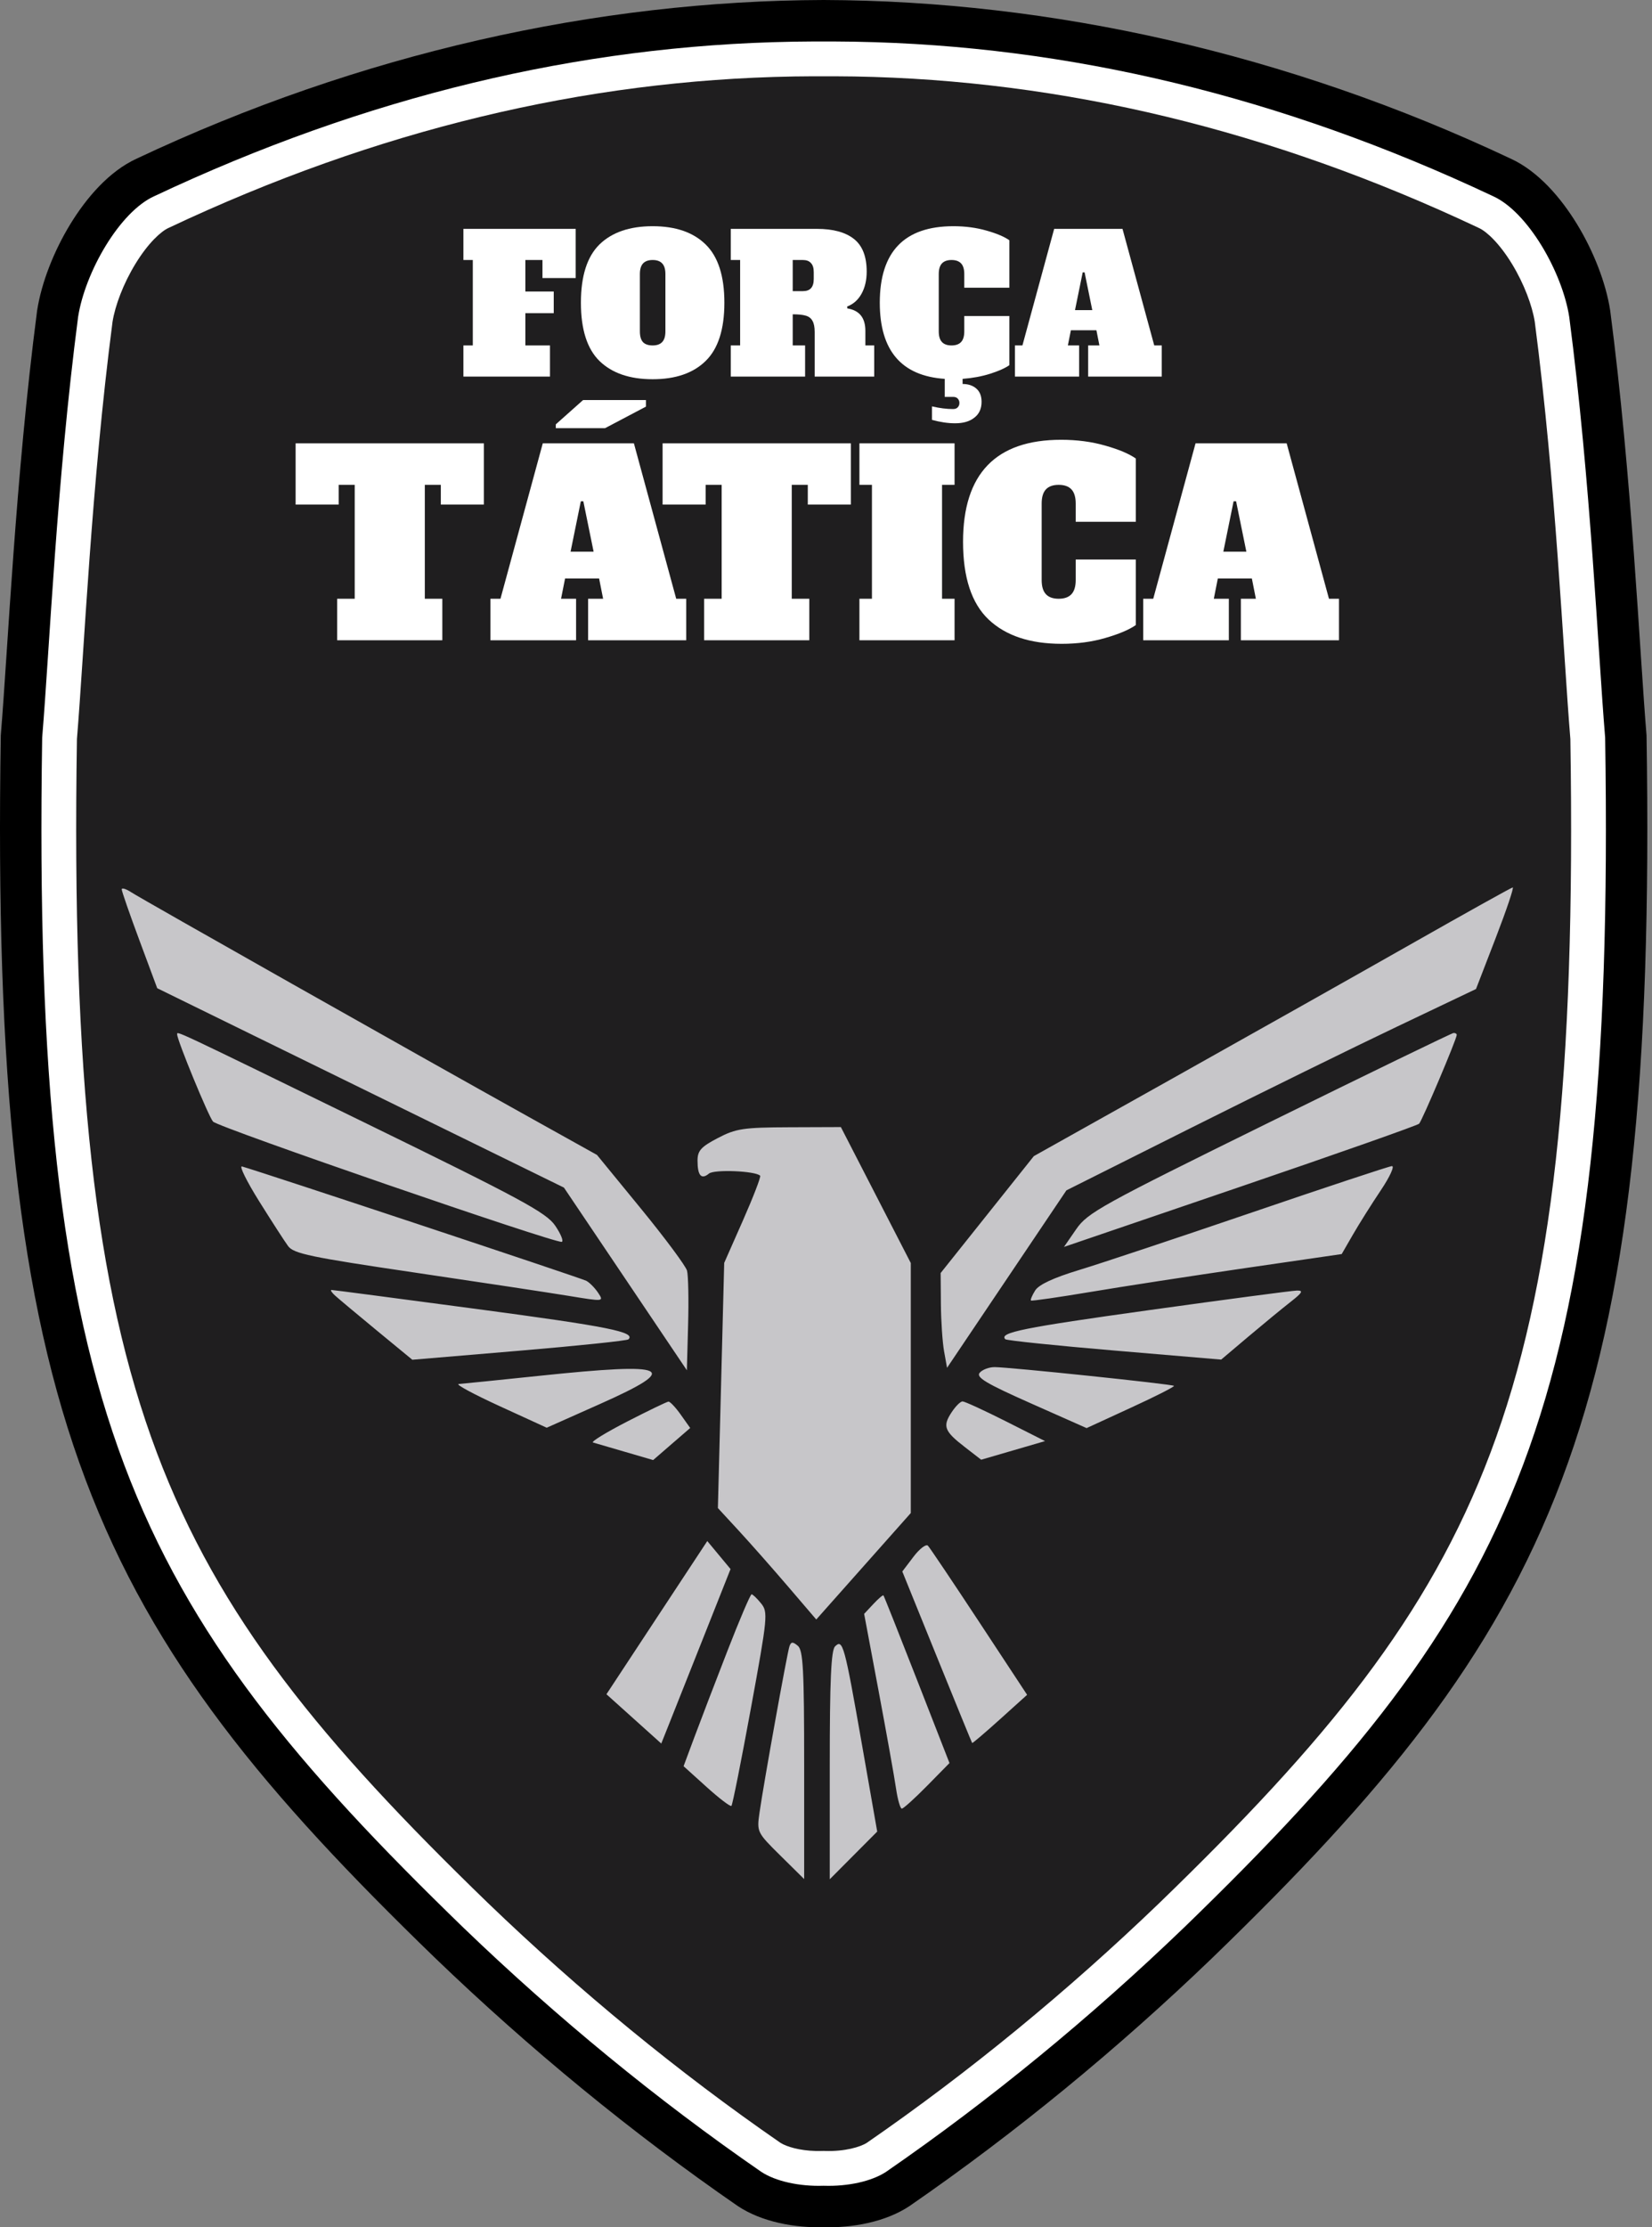 <svg width="95" height="128" viewBox="0 0 95 128" fill="none" xmlns="http://www.w3.org/2000/svg">
<rect x="0" y="0" width="95" height="128" fill="#808080" stroke="none"/>
<path d="M47.365 0C60.411 0.042 74.022 3.057 86.881 9.121C88.462 9.848 89.763 11.369 90.685 12.877C91.633 14.428 92.349 16.244 92.597 17.852C93.846 27.429 94.281 37.395 94.686 42.265C94.998 61.787 93.712 74.683 89.814 85.029C85.9 95.421 79.415 103.132 69.727 112.507C64.278 117.746 58.391 122.581 52.304 126.779C50.925 127.698 49.017 128.04 47.365 127.996C45.714 128.04 43.806 127.699 42.426 126.779C36.34 122.582 30.453 117.747 25.004 112.507C15.317 103.132 8.832 95.422 4.917 85.03C1.019 74.683 -0.267 61.787 0.045 42.265C0.45 37.396 0.885 27.43 2.134 17.853C2.382 16.245 3.098 14.429 4.046 12.877C4.968 11.37 6.269 9.848 7.85 9.121C20.709 3.058 34.32 0.042 47.365 0Z" fill="black"/>
<path d="M47.98 2.384L49.153 2.396L49.16 2.397C61.429 2.611 73.68 5.534 85.848 11.27L85.86 11.274L85.877 11.282L85.888 11.287L85.887 11.288C86.838 11.726 87.829 12.775 88.651 14.119C89.464 15.45 90.045 16.962 90.238 18.198L90.242 18.224C91.475 27.689 91.886 37.318 92.302 42.345L92.305 42.379L92.306 42.412C92.613 61.836 91.314 74.289 87.585 84.19C83.858 94.081 77.681 101.493 68.07 110.794L68.067 110.796C62.711 115.946 56.943 120.683 50.973 124.801L50.964 124.807L50.955 124.814C50.12 125.362 48.761 125.658 47.388 125.614H47.379L47.366 125.613L47.354 125.614H47.344C45.969 125.658 44.605 125.361 43.771 124.81L43.762 124.804L43.754 124.798C37.786 120.68 32.02 115.946 26.665 110.797L26.662 110.794C17.051 101.493 10.873 94.081 7.147 84.19C3.417 74.289 2.118 61.836 2.425 42.412L2.426 42.379L2.429 42.346C2.845 37.319 3.257 27.689 4.49 18.224L4.494 18.198C4.687 16.962 5.268 15.45 6.081 14.12C6.906 12.77 7.903 11.715 8.858 11.281L8.863 11.279L8.867 11.277C21.041 5.537 33.298 2.611 45.573 2.397L45.58 2.396L46.752 2.384H47.98Z" fill="white"/>
<path d="M47.959 4.384L49.124 4.395C61.096 4.603 73.076 7.457 85.012 13.086L85.028 13.094L85.036 13.097L85.039 13.099L85.046 13.102C85.468 13.293 86.204 13.95 86.945 15.162C87.644 16.307 88.112 17.567 88.259 18.495C89.481 27.878 89.882 37.326 90.306 42.477C90.611 61.824 89.303 73.956 85.713 83.484C82.146 92.955 76.225 100.118 66.678 109.356C61.401 114.43 55.722 119.093 49.85 123.145C49.474 123.388 48.574 123.651 47.451 123.615L47.407 123.613L47.366 123.612L47.325 123.613L47.281 123.615C46.289 123.647 45.473 123.446 45.037 123.232L44.873 123.141C39.004 119.09 33.326 114.427 28.05 109.354C18.505 100.117 12.586 92.954 9.019 83.484C5.43 73.956 4.12 61.825 4.424 42.477C4.849 37.327 5.249 27.879 6.471 18.495C6.619 17.567 7.088 16.308 7.788 15.163C8.529 13.95 9.265 13.294 9.686 13.102L9.693 13.099L9.7 13.096L9.71 13.091L9.709 13.09H9.712L9.72 13.086C21.657 7.457 33.637 4.604 45.608 4.396L45.607 4.395L46.773 4.384H47.959Z" fill="#1F1E1F"/>
<path fill-rule="evenodd" clip-rule="evenodd" d="M7 51.112C7 51.218 7.459 52.54 8.021 54.049L9.041 56.792L20.735 62.521L32.429 68.25L35.964 73.499L39.499 78.749L39.57 76.133C39.61 74.694 39.581 73.295 39.508 73.024C39.434 72.753 38.239 71.146 36.852 69.452L34.33 66.373L30.415 64.193C23.902 60.568 8.141 51.666 7.552 51.281C7.248 51.082 7 51.006 7 51.112ZM81.196 54.226C78.093 55.987 71.931 59.456 67.504 61.935L59.452 66.442L56.773 69.8L54.093 73.159L54.107 74.939C54.115 75.918 54.198 77.144 54.291 77.663L54.461 78.607L57.893 73.508L61.325 68.409L68.562 64.784C72.543 62.791 77.843 60.187 80.34 58.999L84.879 56.838L86.011 53.907C86.633 52.295 87.074 50.987 86.99 51C86.906 51.013 84.299 52.465 81.196 54.226ZM10.189 59.453C10.189 59.786 12 64.183 12.251 64.458C12.552 64.79 31.971 71.48 32.306 71.368C32.42 71.329 32.249 70.911 31.926 70.437C31.415 69.688 29.978 68.912 20.987 64.525C9.723 59.03 10.189 59.248 10.189 59.453ZM72.998 64.499C63.321 69.261 62.544 69.691 61.889 70.64L61.185 71.66L71.309 68.207C76.878 66.308 81.512 64.675 81.608 64.579C81.782 64.402 83.771 59.712 83.771 59.476C83.771 59.408 83.689 59.358 83.587 59.365C83.486 59.373 78.721 61.683 72.998 64.499ZM41.277 65.404C40.307 65.911 40.112 66.129 40.112 66.706C40.112 67.562 40.332 67.81 40.769 67.445C41.071 67.194 43.439 67.291 43.713 67.567C43.768 67.622 43.326 68.772 42.73 70.123L41.646 72.577L41.465 79.622L41.283 86.667L42.49 87.975C43.154 88.695 44.426 90.135 45.318 91.177L46.94 93.071L49.658 90.012L52.376 86.953V79.769V72.585L50.365 68.678L48.355 64.772L45.398 64.783C42.744 64.793 42.323 64.857 41.277 65.404ZM14.897 69.027C15.613 70.171 16.363 71.333 16.566 71.61C16.885 72.046 17.846 72.247 23.801 73.126C27.579 73.684 31.584 74.29 32.701 74.473C34.732 74.806 34.732 74.806 34.397 74.298C34.212 74.019 33.905 73.707 33.714 73.606C33.428 73.453 14.949 67.321 13.916 67.036C13.741 66.987 14.182 67.883 14.897 69.027ZM71.998 69.678C67.749 71.128 63.275 72.617 62.056 72.986C60.58 73.434 59.736 73.827 59.526 74.166C59.352 74.445 59.245 74.704 59.288 74.74C59.331 74.777 60.879 74.553 62.727 74.244C64.576 73.933 68.579 73.318 71.622 72.875L77.156 72.07L77.805 70.946C78.162 70.328 78.882 69.184 79.405 68.405C79.928 67.626 80.213 67.001 80.04 67.015C79.866 67.03 76.247 68.228 71.998 69.678ZM19.273 74.459C19.47 74.638 20.549 75.541 21.671 76.465L23.711 78.144L29.858 77.626C33.239 77.341 36.066 77.047 36.141 76.971C36.559 76.551 35.011 76.241 27.503 75.239C22.945 74.631 19.148 74.133 19.064 74.133C18.981 74.133 19.075 74.28 19.273 74.459ZM66.111 75.288C58.837 76.3 57.432 76.583 57.812 76.965C57.883 77.036 60.705 77.329 64.083 77.615L70.225 78.135L71.792 76.811C72.655 76.083 73.744 75.188 74.212 74.822C74.901 74.284 74.97 74.158 74.573 74.168C74.304 74.174 70.496 74.678 66.111 75.288ZM31.037 79.065C28.676 79.311 26.579 79.524 26.377 79.538C26.174 79.551 27.231 80.122 28.724 80.806L31.439 82.05L34.488 80.693C39.219 78.587 38.563 78.277 31.037 79.065ZM56.335 78.895C56.119 79.156 56.712 79.51 59.275 80.647L62.486 82.072L65.039 80.898C66.443 80.254 67.555 79.689 67.511 79.644C67.414 79.546 58.033 78.567 57.194 78.567C56.871 78.567 56.484 78.715 56.335 78.895ZM36.065 81.696C34.851 82.32 33.968 82.862 34.103 82.9C34.238 82.939 35.071 83.182 35.954 83.44L37.56 83.909L38.625 82.987L39.691 82.066L39.149 81.302C38.851 80.882 38.532 80.543 38.44 80.55C38.348 80.557 37.279 81.073 36.065 81.696ZM54.716 81.174C54.196 81.969 54.304 82.25 55.481 83.16L56.423 83.889L58.26 83.354L60.097 82.819L57.836 81.678C56.592 81.051 55.474 80.538 55.352 80.538C55.23 80.538 54.944 80.824 54.716 81.174ZM37.773 92.965L34.874 97.367L36.451 98.784L38.027 100.2L38.436 99.176C38.661 98.612 39.557 96.356 40.428 94.162L42.011 90.173L41.342 89.368L40.673 88.563L37.773 92.965ZM52.528 89.469L51.888 90.312L53.877 95.217C54.971 97.915 55.883 100.143 55.904 100.168C55.925 100.194 56.645 99.581 57.504 98.807L59.065 97.4L56.311 93.218C54.796 90.918 53.469 88.944 53.362 88.831C53.256 88.718 52.88 89.005 52.528 89.469ZM41.827 94.888C41.129 96.683 40.277 98.905 39.934 99.827L39.31 101.502L40.631 102.695C41.357 103.351 42.001 103.841 42.062 103.783C42.122 103.726 42.626 101.202 43.181 98.176C44.145 92.922 44.172 92.649 43.768 92.148C43.535 91.86 43.289 91.623 43.221 91.623C43.152 91.623 42.525 93.092 41.827 94.888ZM50.218 92.187L49.693 92.748L50.524 97.174C50.981 99.609 51.432 102.127 51.525 102.771C51.619 103.414 51.77 103.941 51.86 103.941C51.951 103.941 52.604 103.351 53.313 102.631L54.601 101.321L52.731 96.534C51.703 93.901 50.835 91.719 50.803 91.686C50.77 91.653 50.507 91.878 50.218 92.187ZM45.398 94.613C45.266 94.997 43.912 102.513 43.674 104.187C43.518 105.28 43.535 105.315 44.88 106.642L46.244 107.989V101.437C46.244 95.938 46.185 94.838 45.879 94.582C45.587 94.338 45.491 94.345 45.398 94.613ZM48.02 94.618C47.793 94.847 47.716 96.584 47.716 101.462V108L49.08 106.63L50.445 105.259L49.562 100.227C48.562 94.524 48.465 94.172 48.02 94.618Z" fill="#C7C6C9"/>
<path d="M26.649 21.642V19.852H27.189V14.942H26.649V13.153H33.106V15.979H31.195V14.942H30.212V16.753H31.843V17.997H30.212V19.852H31.627V21.642H26.649Z" fill="white"/>
<path d="M37.531 21.794C36.214 21.794 35.195 21.445 34.475 20.747C33.763 20.049 33.406 18.932 33.406 17.397C33.406 15.862 33.763 14.746 34.475 14.047C35.195 13.349 36.214 13 37.531 13C38.848 13 39.863 13.349 40.576 14.047C41.295 14.746 41.656 15.862 41.656 17.397C41.656 18.932 41.295 20.049 40.576 20.747C39.863 21.445 38.848 21.794 37.531 21.794ZM37.531 19.852C37.776 19.852 37.959 19.787 38.081 19.656C38.204 19.525 38.265 19.321 38.265 19.045V15.75C38.265 15.473 38.204 15.27 38.081 15.139C37.959 15.008 37.776 14.942 37.531 14.942C37.286 14.942 37.103 15.008 36.98 15.139C36.858 15.27 36.797 15.473 36.797 15.75V19.045C36.797 19.329 36.858 19.536 36.98 19.667C37.103 19.791 37.286 19.852 37.531 19.852Z" fill="white"/>
<path d="M42.023 19.852H42.562V14.942H42.023V13.153H46.978C47.907 13.153 48.616 13.345 49.105 13.731C49.595 14.117 49.84 14.742 49.84 15.608C49.84 16.095 49.743 16.517 49.548 16.873C49.354 17.23 49.077 17.477 48.717 17.616L48.728 17.725C49.419 17.834 49.764 18.263 49.764 19.012V19.852H50.272V21.642H46.849V19.078C46.849 18.794 46.806 18.579 46.719 18.434C46.64 18.288 46.511 18.19 46.331 18.139C46.158 18.088 45.91 18.063 45.586 18.063V19.852H46.298V21.642H42.023V19.852ZM46.169 16.732C46.377 16.732 46.532 16.677 46.633 16.568C46.741 16.452 46.795 16.273 46.795 16.033V15.64C46.795 15.4 46.741 15.226 46.633 15.117C46.532 15 46.377 14.942 46.169 14.942H45.586V16.732H46.169Z" fill="white"/>
<path d="M55.452 16.535V15.75C55.452 15.473 55.391 15.27 55.269 15.139C55.146 15.008 54.963 14.942 54.718 14.942C54.473 14.942 54.29 15.008 54.167 15.139C54.045 15.27 53.984 15.473 53.984 15.75V19.045C53.984 19.321 54.045 19.525 54.167 19.656C54.29 19.787 54.473 19.852 54.718 19.852C54.963 19.852 55.146 19.787 55.269 19.656C55.391 19.525 55.452 19.321 55.452 19.045V18.161H58.044V20.987C57.792 21.162 57.425 21.325 56.942 21.478C56.46 21.631 55.931 21.729 55.355 21.773V22.067C55.679 22.067 55.942 22.155 56.143 22.329C56.345 22.504 56.446 22.758 56.446 23.093C56.446 23.486 56.309 23.788 56.035 23.999C55.769 24.217 55.398 24.326 54.923 24.326C54.513 24.326 54.07 24.261 53.595 24.13V23.355C54.034 23.457 54.437 23.508 54.804 23.508C54.927 23.508 55.017 23.475 55.074 23.409C55.139 23.344 55.172 23.26 55.172 23.158C55.172 23.057 55.139 22.973 55.074 22.907C55.017 22.842 54.927 22.809 54.804 22.809H54.329V21.773C51.839 21.605 50.593 20.147 50.593 17.397C50.593 14.466 52.004 13 54.826 13C55.51 13 56.143 13.084 56.726 13.251C57.317 13.418 57.756 13.604 58.044 13.807V16.535H55.452Z" fill="white"/>
<path d="M66.376 19.852H66.808V21.642H62.575V19.852H63.223L63.05 18.979H61.582L61.409 19.852H62.057V21.642H58.364V19.852H58.796L60.621 13.153H64.551L66.376 19.852ZM61.819 17.823H62.813L62.37 15.651H62.262L61.819 17.823Z" fill="white"/>
<path d="M27.826 28.998H25.35V27.864H24.429V34.41H25.436V36.796H19.39V34.41H20.398V27.864H19.476V28.998H17V25.478H27.826V28.998Z" fill="white"/>
<path d="M38.886 34.41H39.462V36.796H33.819V34.41H34.683L34.452 33.246H32.495L32.264 34.41H33.128V36.796H28.204V34.41H28.78L31.213 25.478H36.453L38.886 34.41ZM32.811 31.704H34.136L33.545 28.809H33.401L32.811 31.704ZM31.962 24.605V24.387L33.531 22.99H37.145V23.368L34.798 24.605H31.962Z" fill="white"/>
<path d="M48.929 28.998H46.453V27.864H45.531V34.41H46.539V36.796H40.492V34.41H41.5V27.864H40.579V28.998H38.103V25.478H48.929V28.998Z" fill="white"/>
<path d="M49.422 36.796V34.41H50.142V27.864H49.422V25.478H54.893V27.864H54.173V34.41H54.893V36.796H49.422Z" fill="white"/>
<path d="M61.053 37C59.239 37 57.838 36.535 56.85 35.603C55.871 34.672 55.381 33.184 55.381 31.137C55.381 27.228 57.262 25.274 61.025 25.274C61.936 25.274 62.781 25.386 63.558 25.609C64.345 25.832 64.931 26.079 65.315 26.351V29.988H61.86V28.94C61.86 28.572 61.778 28.3 61.615 28.125C61.452 27.951 61.207 27.864 60.881 27.864C60.554 27.864 60.309 27.951 60.146 28.125C59.983 28.3 59.902 28.572 59.902 28.94V33.334C59.902 33.702 59.983 33.974 60.146 34.148C60.309 34.323 60.554 34.41 60.881 34.41C61.207 34.41 61.452 34.323 61.615 34.148C61.778 33.974 61.86 33.702 61.86 33.334V32.155H65.315V35.923C64.921 36.195 64.336 36.442 63.558 36.665C62.791 36.889 61.956 37 61.053 37Z" fill="white"/>
<path d="M76.424 34.41H77V36.796H71.357V34.41H72.22L71.99 33.246H70.032L69.802 34.41H70.666V36.796H65.742V34.41H66.318L68.751 25.478H73.991L76.424 34.41ZM70.349 31.704H71.673L71.083 28.809H70.939L70.349 31.704Z" fill="white"/>
</svg>
